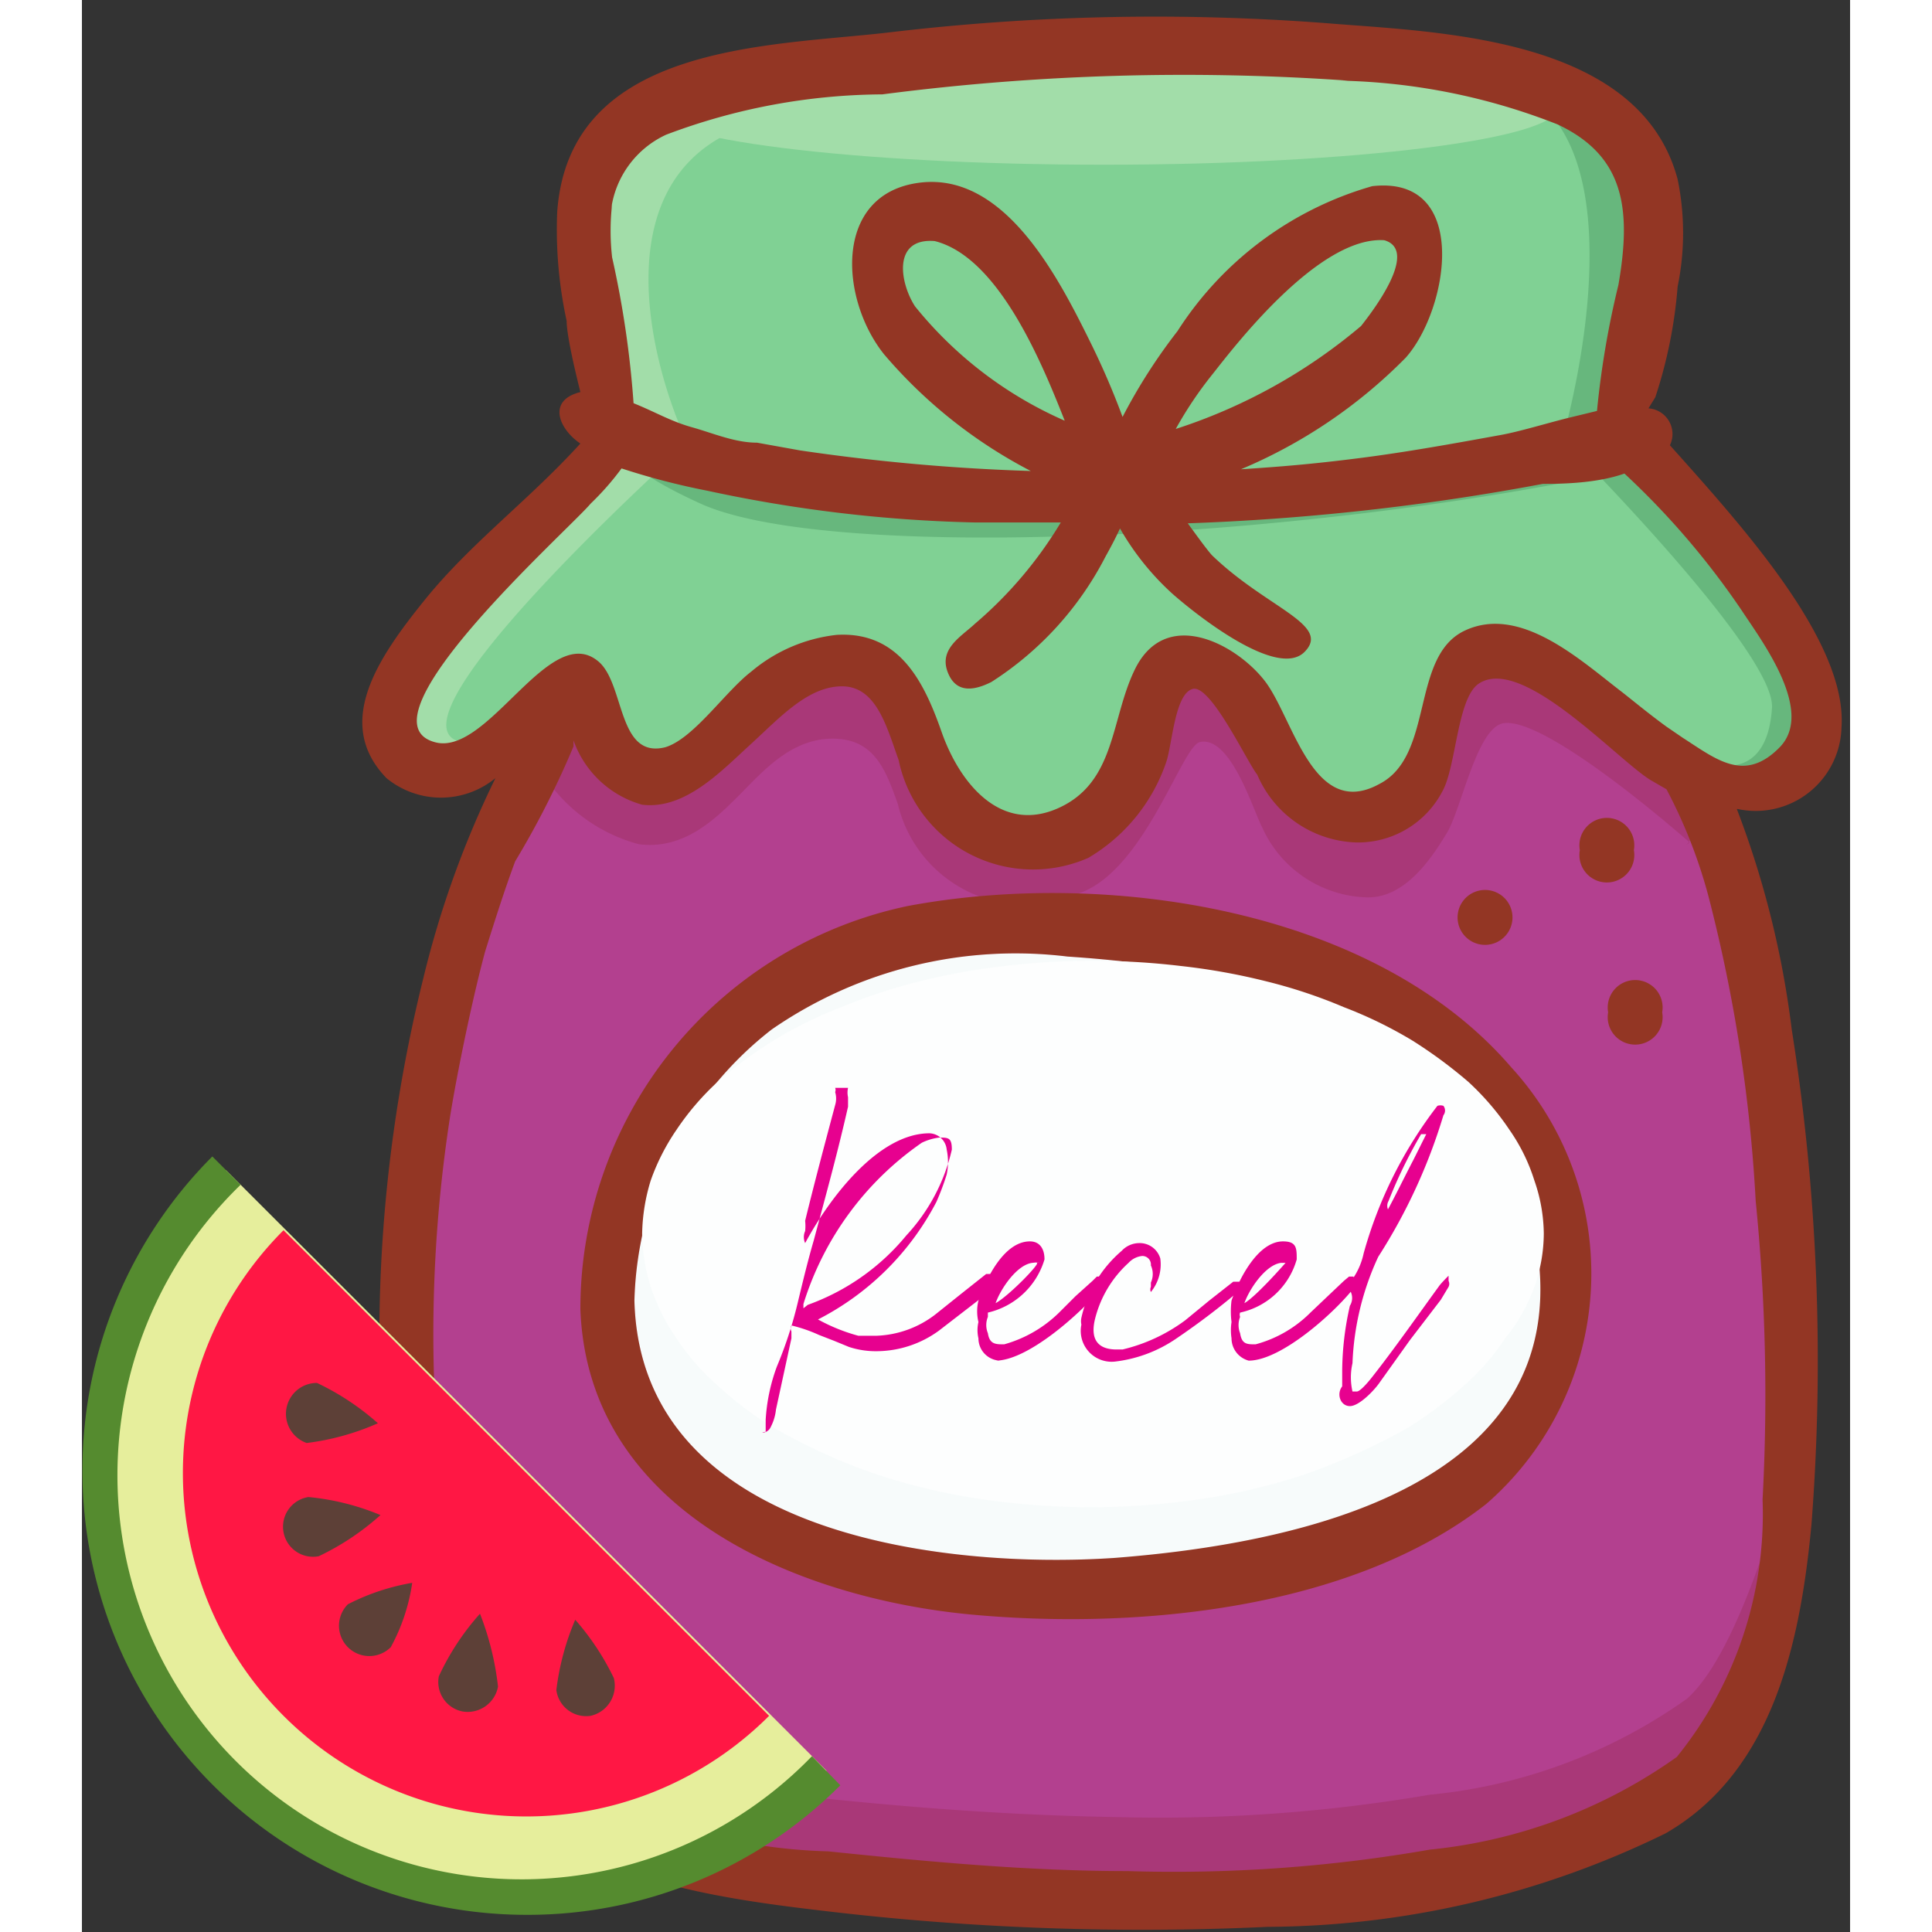 <svg xmlns="http://www.w3.org/2000/svg" xmlns:xlink="http://www.w3.org/1999/xlink" width="256px" height="256px" viewBox="0 0 20.61 22.52"><rect x="0" y="0" width="20.61" height="22.52" fill="#333333" stroke="none"/><defs><style>.a{fill:none;}.b{fill:#b3408f;}.c{fill:#a93878;}.d{fill:#80d194;}.e{fill:#f8e2f2;}.f{fill:#f7fbfb;}.g{fill:#a2dda9;}.h{fill:#67b77d;}.i{fill:#933624;}.j{fill:#fdfefe;}.k{fill:#e7018f;}.l{clip-path:url(#a);}.m{fill:#e6ee9c;}.n{fill:#ff1744;}.o{fill:#5d4037;}.p{fill:#558b2f;}</style><clipPath id="a" transform="translate(-0.07)"><rect class="a" y="13.48" width="8.91" height="9.01"/></clipPath></defs><path class="b" d="M20,17.58a4.76,4.76,0,0,1-1,3.14,6.27,6.27,0,0,1-3,1.12,18.73,18.73,0,0,1-3.66.25c-1.21,0-2.42-.11-3.62-.24a6.65,6.65,0,0,1-3.23-.93C4.34,20.13,4.11,18.7,4,17.42a17.75,17.75,0,0,1,.09-4.37A19.77,19.77,0,0,1,4.51,11,10.69,10.69,0,0,1,4.87,9.9a12.57,12.57,0,0,0,.7-1.43L5.88,8c.17.36.39,1,.78,1s.71-.26,1.07-.58.67-.67,1.09-.67.75.41.9.8c.36,1,1.12,1.71,2.08,1.19.44-.24.53-.73.7-1.21.08-.22.34-.77.56-.82s.66.87.78,1.08a1.36,1.36,0,0,0,1.21.82c.45,0,.57-.41.79-.83s.21-1,.47-1.15c.52-.36,1.88,1,2.3,1.22l.2.12a7.21,7.21,0,0,1,.51,1.29A18.07,18.07,0,0,1,19.86,14,22,22,0,0,1,20,17.58" transform="translate(-0.07)"/><path class="c" d="M20,17.58a4.76,4.76,0,0,1-1,3.14,6.38,6.38,0,0,1-3,1.12,18.73,18.73,0,0,1-3.66.25c-1.21,0-2.42-.11-3.62-.24a6.65,6.65,0,0,1-3.23-.93A4.44,4.44,0,0,1,4,17.66,3.56,3.56,0,0,0,5.28,20a6.52,6.52,0,0,0,3.22.94c1.21.13,2.41.22,3.62.24a18.63,18.63,0,0,0,3.66-.26,6.2,6.2,0,0,0,3-1.12c.8-.72,1.28-3.4,1.18-2.19" transform="translate(-0.07)"/><path class="c" d="M18.81,9.82s-1.66-1.47-2.17-1.39c-.31.05-.49,1-.66,1.28s-.48.76-.93.75a1.38,1.38,0,0,1-1.22-.81c-.11-.21-.37-1.08-.73-1-.21.05-.64,1.49-1.4,1.76A1.53,1.53,0,0,1,9.58,9.37c-.14-.39-.27-.76-.76-.76S8,9,7.73,9.27s-.64.64-1.17.57A1.91,1.91,0,0,1,5.43,9l.27-.95c.18.36.42.81.82.87s.71-.27,1.07-.59.67-.67,1.08-.67.76.41.9.81c.36,1,1.12,1.7,2.08,1.18.45-.23.53-.73.71-1.21.08-.22.34-.77.55-.82s.83.72.95.93c.27.48.48,1,1,1s.57-.41.8-.82.2-1,.46-1.16c.53-.36,1.91.93,2.3,1.23.82.62.35,1.05.35,1.05" transform="translate(-0.07)"/><path class="d" d="M18.05,4.94c.62-2.64.54-3.79-1.78-4.09S6.19.06,6,2.16a5.08,5.08,0,0,0,.23,2.78s-2.8,2.82-2.6,3.44C4,9.4,5,8.84,5.68,8.12c0,0,.48,1.8,2.24.18s2,.88,2.51,1.2c.69.44,1.34.46,2.13-1.17S13.77,8.71,14,9a1,1,0,0,0,1.84-.33c.5-1.31,1-1.36,2.34-.13s2.34.21,2.13-.64-2.24-3-2.24-3" transform="translate(-0.07)"/><path class="e" d="M12.11,18.21c-2,.13-5.61-.24-5.68-3a4.27,4.27,0,0,1,1.63-3.27,5.06,5.06,0,0,1,3.5-.86c2.13.14,5.09.74,5.54,3.36.5,3-2.89,3.64-5,3.78" transform="translate(-0.07)"/><path class="f" d="M12.1,18.16c-1.93.13-5.52-.24-5.59-3A4.14,4.14,0,0,1,8.11,12a5,5,0,0,1,3.45-.85c2.1.14,5,.73,5.46,3.32.5,2.91-2.84,3.59-4.92,3.72" transform="translate(-0.07)"/><path class="g" d="M17.27,1.26c0,.36-2.37.66-5.29.66s-5.29-.3-5.29-.66S9.06.59,12,.59s5.29.3,5.29.67" transform="translate(-0.07)"/><path class="h" d="M18.17,5.46c-4,.87-9.42,1.08-10.89.41S6.51,5,6.51,5a12.17,12.17,0,0,0,6,.78c3.2-.46,5.51-.88,5.51-.88l.12.52" transform="translate(-0.07)"/><path class="g" d="M8,1.41c-1.94.51-1.3,2.85-.87,3.76,0,0-3.91,3.51-2.51,3.49,0,0-1.13.54-1-.28s2.46-3.1,2.46-3.1a11.43,11.43,0,0,1-.26-2.62C5.89,1.45,7.45,1,7.87.89s.16.52.16.52" transform="translate(-0.07)"/><path class="h" d="M17.1,1.24c1.07,1,.23,3.87.23,3.87s2.48,2.48,2.44,3.14c-.06.93-.76.63-.76.63s1,.35,1.31-.28S19.17,6.09,18.09,5c0,0,.71-2.06.3-3a1.23,1.23,0,0,0-1.29-.79" transform="translate(-0.07)"/><path class="i" d="M9.13,13.11c-.24.25.39,2.83-.39,2.67-.18,0,.09-.66,0-.81-.32-.5-.64.14-.67.46-.05.49.18,1,.71,1s.9-.66,1-1.21c0-.26.05-2.79-.62-2.12" transform="translate(-0.07)"/><path class="i" d="M8.82,12.24a.32.32,0,1,0,.63,0,.32.32,0,1,0-.63,0" transform="translate(-0.07)"/><path class="i" d="M11.26,13.15c-.67.17-.85,1-.89,1.61,0,.33-.14,1.56.32,1.69s.31-1,.31-1.21v-.09h0A6.84,6.84,0,0,0,12.12,15,6,6,0,0,0,12,16.12a.31.31,0,0,0,.57.09,3.4,3.4,0,0,0,0-2.25,1.15,1.15,0,0,0-1.34-.81M11,14.47c0-.33.16-.64.45-.69s.51.24.59.59A2.2,2.2,0,0,0,11,14.47Z" transform="translate(-0.07)"/><path class="i" d="M14.37,13.8c-.15-.3-.45-.62-.81-.42-.55.3-.71,2.2-.3,2.67s.55-.11.51-.47a3.59,3.59,0,0,1,0-1.46c.13.26.16.74.53.71s.39-.56.64-.73c.34.6,0,1.26.1,1.87,0,.18.09.34.3.34s.35-.41.38-.67a3.39,3.39,0,0,0-.19-1.76c-.29-.58-.83-.53-1.2-.08" transform="translate(-0.07)"/><path class="i" d="M16.74,10.75a.32.32,0,1,0-.63,0,.32.32,0,0,0,.63,0" transform="translate(-0.07)"/><path class="i" d="M18.16,9.91a.32.32,0,1,0-.63,0,.32.32,0,1,0,.63,0" transform="translate(-0.07)"/><path class="i" d="M17.86,11.8a.32.32,0,1,0,.63,0,.32.32,0,1,0-.63,0" transform="translate(-0.07)"/><path class="i" d="M9.7,10.56a4.8,4.8,0,0,0-3.82,4.7c.09,2.41,2.62,3.38,4.56,3.56s4.43-.06,6-1.29a3.56,3.56,0,0,0,.29-5.09C15.13,10.58,12,10.13,9.7,10.56m2.4,7.6c-1.93.13-5.52-.24-5.59-3A4.14,4.14,0,0,1,8.11,12a5,5,0,0,1,3.45-.85c2.1.14,5,.73,5.46,3.32C17.52,17.35,14.18,18,12.1,18.16Z" transform="translate(-0.07)"/><path class="i" d="M19.37,9.43a1,1,0,0,0,1.21-.95c.07-1-1.16-2.35-2-3.29a.3.3,0,0,0-.25-.43l.08-.13a5.47,5.47,0,0,0,.26-1.29,3.1,3.1,0,0,0,0-1.25C18.24.47,16,.38,14.7.28a26.22,26.22,0,0,0-5.24.1C8.07.54,5.75.51,5.61,2.47a5,5,0,0,0,.11,1.27c0,.15.08.51.16.83h0c-.4.1-.24.44,0,.6l0,0C5.27,5.84,4.6,6.33,4.06,7S3,8.43,3.62,9.07a1,1,0,0,0,1.27,0,11.38,11.38,0,0,0-.84,2.33,17.42,17.42,0,0,0-.5,4.88c.06,1.48.2,3.36,1.22,4.49s2.63,1.35,4,1.51a31.32,31.32,0,0,0,5.12.18,10.65,10.65,0,0,0,4.64-1.09c1.25-.72,1.57-2.22,1.7-3.6A24.71,24.71,0,0,0,20,12a10.87,10.87,0,0,0-.64-2.57m-13.12-7a1.12,1.12,0,0,1,.64-.86,7.22,7.22,0,0,1,2.52-.47A27.27,27.27,0,0,1,14.83.94h-.09a7.31,7.31,0,0,1,2.53.51c.79.37.86,1,.71,1.87a10.4,10.4,0,0,0-.25,1.47l-.33.08c-.28.07-.57.16-.79.2-.55.1-1.1.2-1.65.27s-.92.1-1.38.13a5.91,5.91,0,0,0,1.92-1.3c.5-.56.76-2.13-.39-2a4,4,0,0,0-2.27,1.69,6.49,6.49,0,0,0-.64,1A9,9,0,0,0,11.83,4c-.37-.75-1-2-2-1.87s-.93,1.35-.41,2a5.68,5.68,0,0,0,1.71,1.36,23.38,23.38,0,0,1-2.69-.24l-.5-.09c-.26,0-.51-.11-.76-.18S6.75,4.8,6.5,4.7A11.41,11.41,0,0,0,6.25,3,2.74,2.74,0,0,1,6.25,2.38ZM12.82,5a4.48,4.48,0,0,1,.43-.64c.23-.29,1.23-1.61,2-1.56.42.12-.16.86-.27,1A6.38,6.38,0,0,1,12.82,5Zm-1.28-.09A4.62,4.62,0,0,1,9.78,3.57c-.18-.28-.26-.8.23-.76C10.77,3,11.28,4.28,11.54,4.94ZM4.18,8.65C3.25,8.39,5.75,6.17,6,5.87a3.16,3.16,0,0,0,.36-.41,8.35,8.35,0,0,0,1,.26,16.41,16.41,0,0,0,3.12.37l1,0a4.78,4.78,0,0,1-1,1.18c-.16.15-.42.29-.32.56s.33.21.51.12A3.79,3.79,0,0,0,12,6.49c.05-.09.11-.2.17-.33a3.11,3.11,0,0,0,.61.76c.26.23,1.22,1,1.54.68s-.44-.51-1.08-1.13c-.07-.08-.17-.22-.28-.37a27.6,27.6,0,0,0,4.14-.46c.18,0,.61,0,.95-.12a9.24,9.24,0,0,1,1.37,1.6c.23.35.85,1.17.44,1.59s-.74.14-1.13-.11l-.19-.13c-.22-.16-.41-.32-.54-.42-.48-.37-1.17-1-1.81-.7s-.35,1.46-1,1.79c-.77.42-1-.77-1.33-1.2s-1.16-.88-1.52-.13c-.28.58-.22,1.31-.89,1.61s-1.15-.29-1.36-.89S9.59,7.36,8.87,7.4a1.86,1.86,0,0,0-1,.43c-.3.23-.67.78-1,.88-.56.14-.47-.74-.78-1C5.52,7.23,4.8,8.83,4.18,8.65Zm15.48,8.83a4.5,4.5,0,0,1-1,3,6,6,0,0,1-2.88,1.08,17.33,17.33,0,0,1-3.52.25c-1.17,0-2.33-.11-3.49-.23a6.42,6.42,0,0,1-3.11-.9c-1-.76-1.26-2.14-1.4-3.37a16.56,16.56,0,0,1,.09-4.22c.06-.41.25-1.37.42-2,.11-.35.22-.7.35-1.05A10.37,10.37,0,0,0,5.8,8.7l0-.07a1.19,1.19,0,0,0,.8.75c.5.06.92-.39,1.26-.7S8.53,8,8.93,8s.52.47.66.86A1.6,1.6,0,0,0,11.8,10a2.07,2.07,0,0,0,.91-1.12c.07-.21.1-.8.31-.85s.63.85.75,1a1.3,1.3,0,0,0,1.16.79,1.11,1.11,0,0,0,1-.6c.16-.29.17-1.08.42-1.25.5-.34,1.6.87,2,1.12l.19.11a5.91,5.91,0,0,1,.49,1.25A18,18,0,0,1,19.58,14,22.74,22.74,0,0,1,19.66,17.48Z" transform="translate(-0.07)"/><rect class="a" x="2.91" width="17.7" height="22.52"/><path class="j" d="M11.83,11.2a8.43,8.43,0,0,0-1,.06,7.4,7.4,0,0,0-1,.18,6.47,6.47,0,0,0-.91.3,4.84,4.84,0,0,0-.79.39,4.76,4.76,0,0,0-.65.48,3.11,3.11,0,0,0-.48.56,2.53,2.53,0,0,0-.3.59,2.23,2.23,0,0,0-.1.62,2.17,2.17,0,0,0,.1.62,2.41,2.41,0,0,0,.3.6,2.75,2.75,0,0,0,.48.55,4.09,4.09,0,0,0,.65.49,7.26,7.26,0,0,0,.79.39,6.47,6.47,0,0,0,.91.3,7.4,7.4,0,0,0,1,.18,8.62,8.62,0,0,0,2,0,7.4,7.4,0,0,0,1-.18,5.94,5.94,0,0,0,.9-.3,7.44,7.44,0,0,0,.8-.39,4.61,4.61,0,0,0,.65-.49,2.75,2.75,0,0,0,.48-.55A2.08,2.08,0,0,0,17,15a1.88,1.88,0,0,0,.11-.62,1.93,1.93,0,0,0-.11-.62,2.15,2.15,0,0,0-.29-.59,3.11,3.11,0,0,0-.48-.56,5.47,5.47,0,0,0-.65-.48,5,5,0,0,0-.8-.39,5.94,5.94,0,0,0-.9-.3,7.4,7.4,0,0,0-1-.18A8.47,8.47,0,0,0,11.83,11.2Z" transform="translate(-0.07)"/><path class="k" d="M8.48,15.25a0,0,0,0,1,0-.05,3.57,3.57,0,0,1,1.38-1.88.66.66,0,0,1,.2-.06c.11,0,.15,0,.15.14v0a2.19,2.19,0,0,1-.53,1,2.64,2.64,0,0,1-1.15.81ZM8,16.7a.11.11,0,0,0,.09-.05.57.57,0,0,0,.07-.22l.18-.83,0-.08a.08.08,0,0,1,0-.07,1.73,1.73,0,0,1,.32.11l.18.07.17.07a1,1,0,0,0,.33.05,1.24,1.24,0,0,0,.72-.24l.57-.44a.26.26,0,0,0,.09-.09.14.14,0,0,0,0-.07.07.07,0,0,0-.06-.06h0l-.05,0-.29.23-.3.24a1.19,1.19,0,0,1-.69.25l-.21,0a2.11,2.11,0,0,1-.47-.19s0,0,0,0,0,0,0,0l0,0,0,0a3.2,3.2,0,0,0,1.38-1.37,3,3,0,0,0,.12-.32.7.7,0,0,0,0-.29.21.21,0,0,0-.2-.19c-.6,0-1.17.76-1.45,1.28a.17.17,0,0,1,0-.14.56.56,0,0,0,0-.12c.11-.45.23-.9.35-1.35a.26.26,0,0,0,0-.15.07.07,0,0,0,0-.05H9l0,0a.25.25,0,0,0,0,.11l0,.11c-.12.53-.25,1-.4,1.56-.07.24-.13.49-.19.74a4.79,4.79,0,0,1-.24.73,2.14,2.14,0,0,0-.13.62c0,.05,0,.1,0,.14A.09.09,0,0,0,8,16.7Z" transform="translate(-0.07)"/><path class="k" d="M10.72,15.19h0s0,0,0,0c.06-.17.25-.45.43-.47s0,0,.05,0S10.87,15.11,10.72,15.19Zm0,.67c.38,0,1-.56,1.23-.84,0,0,0,0,0-.06s0-.05,0-.08l0,0-.05,0,0,0-.05.05-.2.18-.19.19a1.48,1.48,0,0,1-.64.37c-.1,0-.17,0-.19-.13a.25.25,0,0,1,0-.19s0,0,0-.05a.9.9,0,0,0,.66-.62c0-.13-.06-.21-.17-.21h0c-.3,0-.51.43-.6.69a.53.53,0,0,0,0,.25.42.42,0,0,0,0,.19A.26.26,0,0,0,10.77,15.86Z" transform="translate(-0.07)"/><path class="k" d="M12.12,15.87h0a1.59,1.59,0,0,0,.71-.27,8.47,8.47,0,0,0,.76-.58l0,0,0,0a.11.11,0,0,0,0-.08s0,0-.05,0h0l-.05,0,0,0-.28.22-.28.23a2,2,0,0,1-.73.34h-.07c-.22,0-.31-.12-.25-.36a1.31,1.31,0,0,1,.39-.65.25.25,0,0,1,.16-.08.1.1,0,0,1,.1.11.24.24,0,0,1,0,.2l0,.05a.07.07,0,0,0,0,.06l0,0h0l0,0a.51.51,0,0,0,.11-.39.25.25,0,0,0-.25-.18.28.28,0,0,0-.2.09,1.44,1.44,0,0,0-.47.78.19.19,0,0,0,0,.08A.36.36,0,0,0,12.12,15.87Z" transform="translate(-0.07)"/><path class="k" d="M13.62,15.19h0a0,0,0,0,1,0,0c.06-.17.25-.45.43-.47,0,0,.05,0,.05,0S13.76,15.11,13.62,15.19Zm.05.67c.38,0,1-.56,1.22-.84l0-.06a.07.07,0,0,0,0-.08.05.05,0,0,0,0,0l0,0-.05,0-.06.05-.19.18-.2.19a1.42,1.42,0,0,1-.64.37c-.1,0-.16,0-.18-.13a.26.26,0,0,1,0-.19.07.07,0,0,1,0-.05.88.88,0,0,0,.66-.62c0-.13,0-.21-.16-.21h0c-.29,0-.51.43-.6.69a1,1,0,0,0,0,.25.63.63,0,0,0,0,.19A.27.27,0,0,0,13.67,15.86Z" transform="translate(-0.07)"/><path class="k" d="M15.3,14.11a.11.11,0,0,1,0-.11,5.62,5.62,0,0,1,.38-.78s0,0,.06,0h0s0,0,0,0v0h0l-.15.3c-.11.21-.21.42-.32.62Zm-.45,2.28c.11,0,.29-.19.35-.28l.35-.49.36-.47L16,15a.08.08,0,0,0,0-.07,0,0,0,0,0,0-.06h0s-.09.09-.11.12c-.24.33-.52.73-.78,1.06,0,0-.13.17-.18.17a0,0,0,0,1-.05,0,.74.74,0,0,1,0-.33,3.23,3.23,0,0,1,.3-1.24A6.54,6.54,0,0,0,15.94,13a.09.09,0,0,0,0-.11h0a.11.11,0,0,0-.07,0,5,5,0,0,0-.86,1.72.82.82,0,0,1-.16.34.08.08,0,0,0,0,.09.17.17,0,0,1,0,.18,3.5,3.5,0,0,0-.09.75v.19C14.69,16.25,14.74,16.39,14.85,16.39Z" transform="translate(-0.07)"/><g class="l"><path class="m" d="M8.75,20.64a4.95,4.95,0,0,1-7-7h0Z" transform="translate(-0.07)"/><path class="n" d="M2.42,20a4,4,0,0,1,0-5.66L8.08,20A4,4,0,0,1,2.42,20Z" transform="translate(-0.07)"/><path class="o" d="M3.17,18.7a.35.35,0,0,0,.5.5,2.23,2.23,0,0,0,.25-.75A2.58,2.58,0,0,0,3.17,18.7Z" transform="translate(-0.07)"/><path class="o" d="M2.71,17.45a.35.35,0,0,0-.29.41.35.35,0,0,0,.41.28,3,3,0,0,0,.72-.48A2.89,2.89,0,0,0,2.71,17.45Z" transform="translate(-0.07)"/><path class="o" d="M2.81,16.12a.36.36,0,0,0-.12.7,2.94,2.94,0,0,0,.83-.23A3,3,0,0,0,2.81,16.12Z" transform="translate(-0.07)"/><path class="o" d="M4.92,19.66a.36.36,0,0,1-.41.29.35.35,0,0,1-.28-.41,2.94,2.94,0,0,1,.48-.73A3.36,3.36,0,0,1,4.92,19.66Z" transform="translate(-0.07)"/><path class="o" d="M6.27,19.56A.36.36,0,0,1,6,20a.35.35,0,0,1-.4-.3,3,3,0,0,1,.22-.82A3,3,0,0,1,6.27,19.56Z" transform="translate(-0.07)"/><path class="p" d="M5.25,22.32a5.15,5.15,0,0,0,3.66-1.51l-.33-.34a4.71,4.71,0,1,1-6.66-6.66l-.33-.33a5.18,5.18,0,0,0,3.66,8.84Z" transform="translate(-0.07)"/></g></svg>